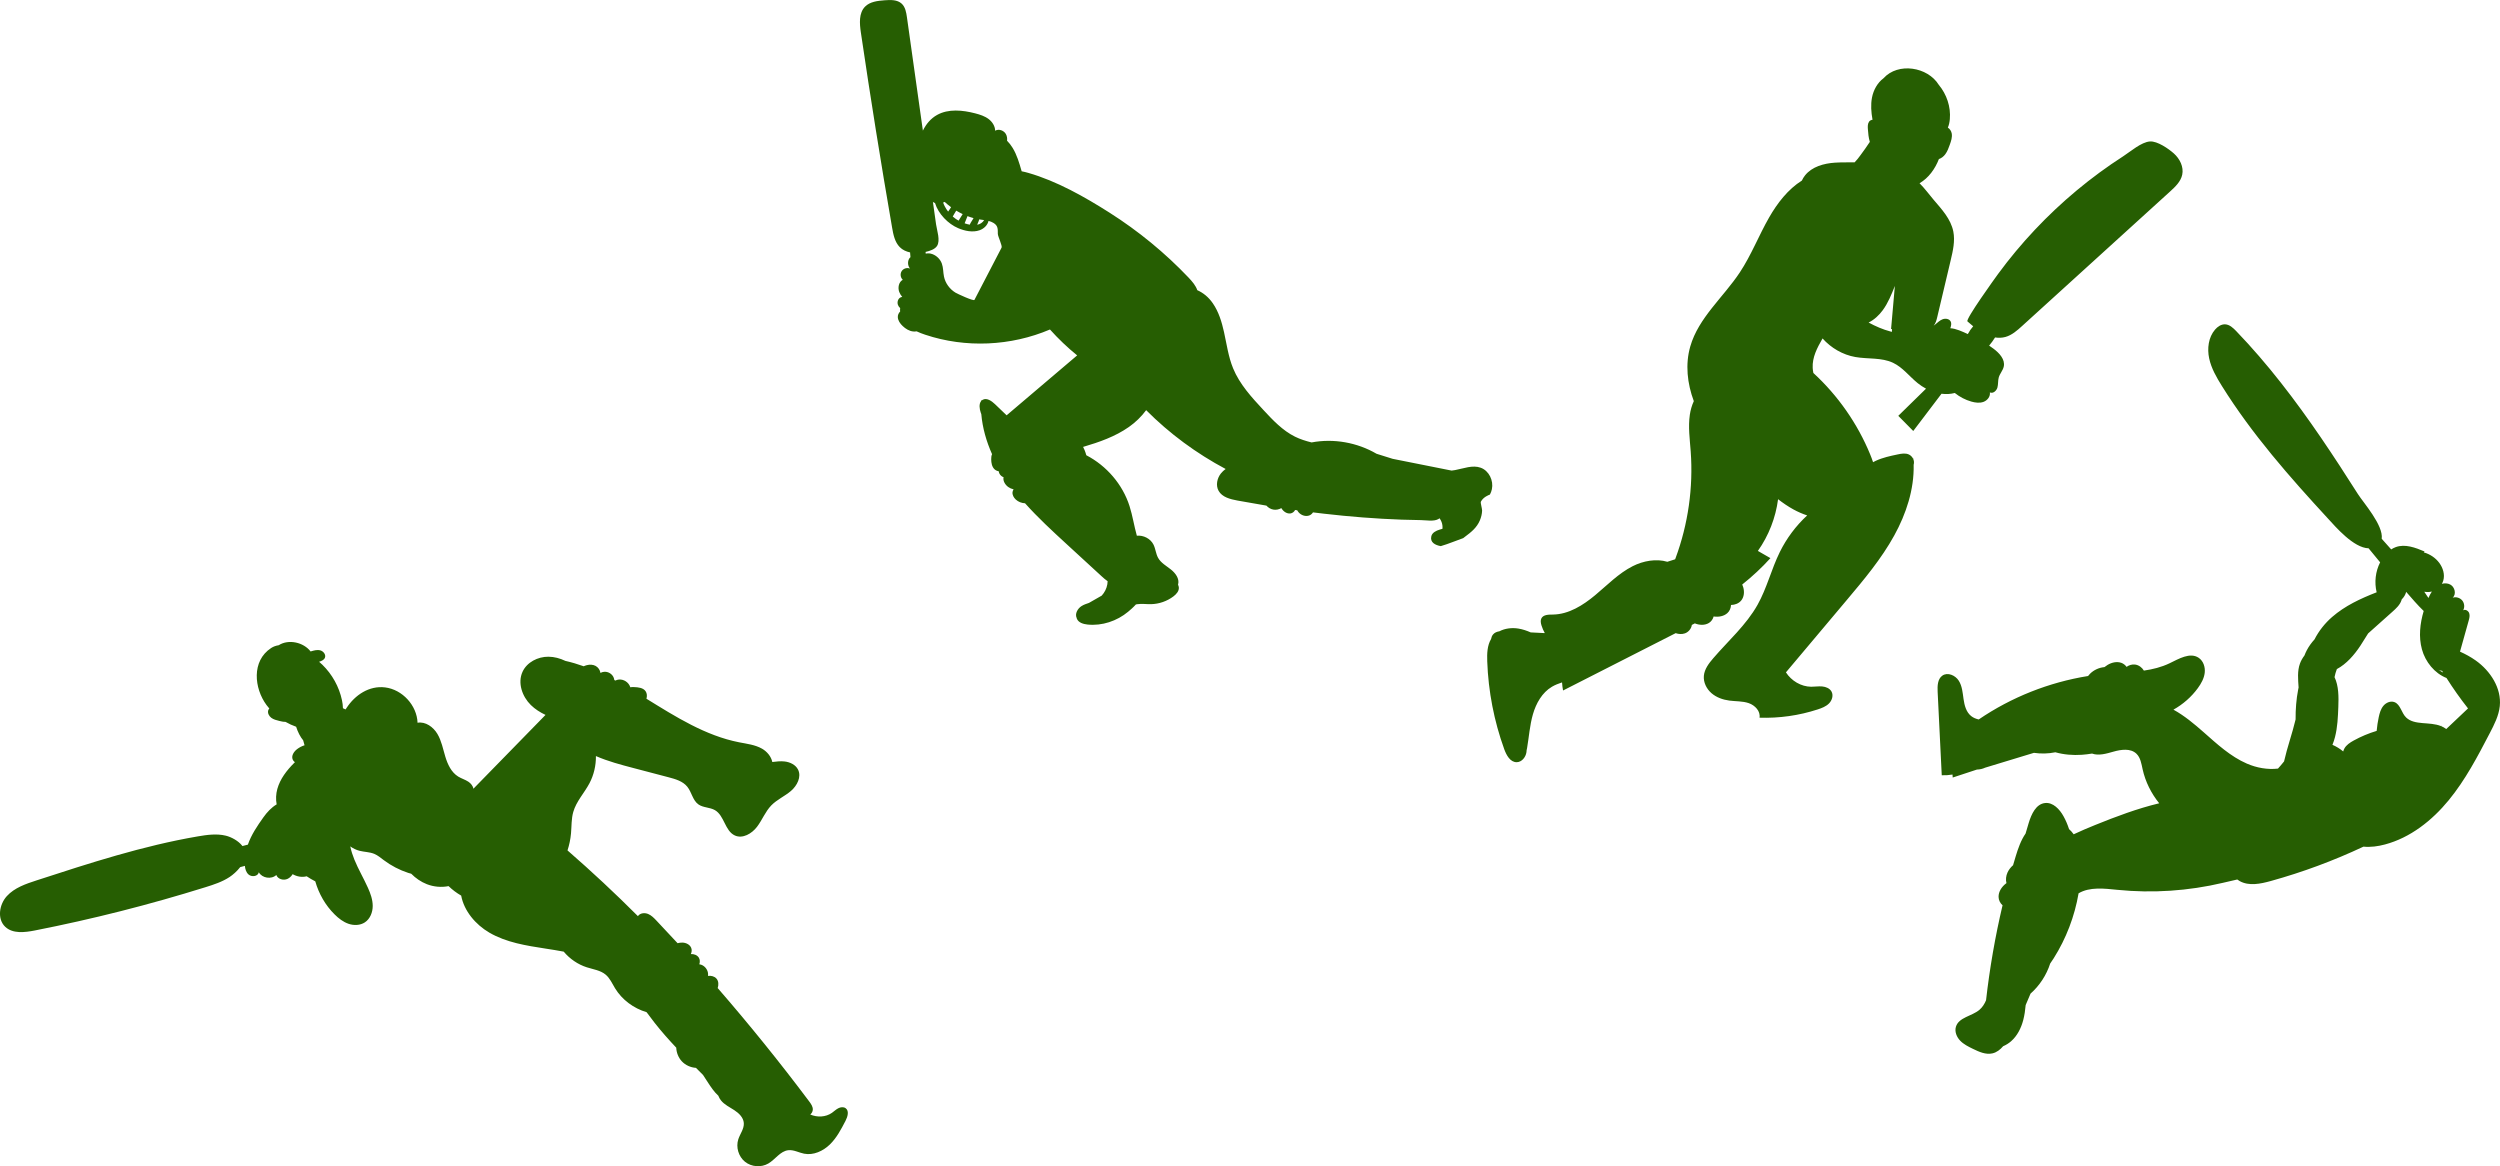 <svg version="1.1" id="图层_1" x="0px" y="0px" width="248.518px" height="115.931px" viewBox="0 0 248.518 115.931" enable-background="new 0 0 248.518 115.931" xml:space="preserve" xmlns="http://www.w3.org/2000/svg" xmlns:xlink="http://www.w3.org/1999/xlink" xmlns:xml="http://www.w3.org/XML/1998/namespace">
  <g>
    <path fill="#265E02" d="M190.193,45.557c0,0.006-0.01,0.013-0.029,0.022c-0.089-0.174-0.235-0.319-0.412-0.401
		c-0.34-0.157-0.737-0.083-1.104-0.006c-0.745,0.156-1.497,0.315-2.187,0.638c-0.09,0.042-0.178,0.087-0.266,0.135
		c-0.083-0.26-0.181-0.516-0.284-0.768c-1.26-3.07-3.207-5.854-5.649-8.1c-0.035-0.166-0.059-0.334-0.068-0.505
		c-0.053-1.056,0.444-1.991,0.981-2.928c0.846,0.948,2.002,1.623,3.254,1.845c1.256,0.223,2.609,0.031,3.76,0.579
		c0.958,0.456,1.618,1.354,2.444,2.02c0.257,0.207,0.535,0.392,0.828,0.549c-0.919,0.9-1.839,1.8-2.758,2.7
		c0.496,0.503,0.992,1.005,1.488,1.507c0.936-1.234,1.873-2.469,2.809-3.703c0.228,0.029,0.458,0.039,0.688,0.025
		c0.213-0.013,0.425-0.047,0.632-0.101c0.489,0.391,1.052,0.689,1.655,0.858c0.393,0.11,0.821,0.167,1.204,0.024
		c0.382-0.143,0.694-0.536,0.628-0.939c0.303,0.152,0.657-0.153,0.75-0.48c0.093-0.327,0.04-0.681,0.134-1.008
		c0.11-0.382,0.411-0.691,0.497-1.079c0.156-0.705-0.437-1.343-1.016-1.775c-0.143-0.107-0.29-0.21-0.438-0.31
		c0.217-0.255,0.413-0.527,0.59-0.811c0.344,0.053,0.694,0.044,1.03-0.049c0.648-0.18,1.172-0.647,1.669-1.1
		c4.899-4.452,9.797-8.904,14.695-13.356c0.516-0.469,1.06-0.984,1.209-1.666c0.17-0.777-0.237-1.589-0.83-2.119
		c-0.519-0.464-1.636-1.245-2.379-1.193c-0.863,0.061-1.947,1.016-2.655,1.472c-3.208,2.065-6.16,4.525-8.776,7.302
		c-1.308,1.388-2.532,2.856-3.661,4.393c-0.295,0.401-3.269,4.529-3.047,4.721c0.188,0.163,0.377,0.326,0.57,0.483
		c-0.207,0.238-0.386,0.498-0.534,0.776c-0.493-0.23-1.206-0.563-1.738-0.579c0.073-0.239,0.143-0.472,0.028-0.682
		c-0.143-0.263-0.514-0.317-0.793-0.212c-0.28,0.105-0.498,0.325-0.73,0.512c-0.053,0.043-0.108,0.084-0.163,0.123
		c0.195-0.218,0.283-0.537,0.352-0.831c0.449-1.898,0.899-3.796,1.348-5.694c0.219-0.927,0.44-1.888,0.257-2.823
		c-0.248-1.266-1.17-2.236-1.976-3.185c-0.426-0.502-0.869-1.113-1.383-1.624c0.9-0.521,1.547-1.425,1.923-2.403
		c0.252-0.081,0.474-0.262,0.634-0.476c0.212-0.285,0.334-0.625,0.453-0.96c0.127-0.357,0.255-0.733,0.19-1.106
		c-0.041-0.234-0.189-0.461-0.386-0.584c0.114-0.262,0.172-0.555,0.197-0.841c0.107-1.222-0.312-2.471-1.097-3.409
		c-1.104-1.792-4.044-2.265-5.495-0.657c-0.599,0.441-0.999,1.167-1.144,1.91c-0.141,0.722-0.083,1.462,0.047,2.191
		c0,0.009,0,0.018,0,0.027c-0.128,0.011-0.26,0.076-0.335,0.182c-0.149,0.208-0.141,0.486-0.123,0.741
		c0.029,0.429,0.069,0.863,0.194,1.274c-0.289,0.449-0.605,0.882-0.921,1.312c-0.182,0.248-0.371,0.501-0.587,0.719
		c-0.651,0.014-1.306-0.009-1.956,0.034c-1.108,0.074-2.284,0.397-2.976,1.265c-0.127,0.159-0.232,0.333-0.316,0.516
		c-1.376,0.865-2.435,2.236-3.254,3.665c-1.026,1.791-1.772,3.74-2.912,5.461c-1.64,2.476-4.102,4.503-4.925,7.356
		c-0.514,1.784-0.302,3.687,0.349,5.443c-0.196,0.428-0.327,0.891-0.395,1.353c-0.178,1.206-0.001,2.431,0.087,3.647
		c0.262,3.589-0.255,7.233-1.505,10.607c-0.014,0.038-0.029,0.077-0.043,0.115c-0.257,0.083-0.515,0.165-0.773,0.247
		c-1.104-0.327-2.396-0.097-3.449,0.439c-1.402,0.713-2.515,1.871-3.723,2.878c-1.208,1.007-2.631,1.908-4.204,1.929
		c-0.423,0.006-0.945-0.001-1.143,0.372c-0.113,0.214-0.065,0.475,0.006,0.707c0.082,0.266,0.193,0.52,0.329,0.761
		c-0.054-0.001-0.109-0.001-0.163-0.003c-0.412-0.021-0.825-0.042-1.237-0.063c-0.393-0.174-0.799-0.311-1.223-0.381
		c-0.636-0.105-1.33-0.025-1.891,0.271c-0.244,0.038-0.469,0.126-0.626,0.313c-0.109,0.13-0.167,0.288-0.199,0.455
		c-0.387,0.646-0.409,1.463-0.381,2.227c0.106,2.972,0.678,5.927,1.689,8.724c0.216,0.599,0.595,1.294,1.232,1.293
		c0.508-0.001,0.904-0.496,0.977-0.999c0.009-0.063,0.014-0.126,0.016-0.189c0.018-0.072,0.033-0.143,0.045-0.212
		c0.192-1.121,0.266-2.267,0.581-3.36c0.315-1.093,0.913-2.162,1.893-2.741c0.314-0.186,0.656-0.314,1.003-0.431
		c0.017,0.27,0.049,0.54,0.099,0.806c3.732-1.901,7.463-3.801,11.195-5.701c0.299,0.101,0.62,0.123,0.916,0.021
		c0.361-0.125,0.647-0.472,0.691-0.839c0.1-0.051,0.2-0.103,0.299-0.154c0.455,0.185,0.986,0.211,1.401-0.041
		c0.232-0.141,0.398-0.384,0.468-0.645c0.487,0.071,0.999-0.011,1.362-0.332c0.227-0.2,0.355-0.508,0.365-0.81
		c0.389-0.01,0.77-0.148,1.014-0.445c0.285-0.347,0.328-0.846,0.212-1.28c-0.029-0.107-0.066-0.211-0.109-0.312
		c1.001-0.799,1.942-1.668,2.801-2.621c-0.416-0.239-0.831-0.478-1.247-0.717c1.075-1.515,1.768-3.298,2.008-5.14
		c0.483,0.374,0.986,0.719,1.522,1.014c0.435,0.239,0.895,0.442,1.37,0.597c-1.119,1.034-2.047,2.275-2.72,3.642
		c-0.839,1.703-1.283,3.587-2.212,5.243c-1.128,2.011-2.901,3.566-4.405,5.314c-0.438,0.509-0.873,1.078-0.933,1.747
		c-0.058,0.648,0.264,1.295,0.755,1.722c0.491,0.427,1.132,0.653,1.777,0.739c0.646,0.086,1.318,0.043,1.935,0.256
		c0.616,0.213,1.18,0.803,1.066,1.445c1.956,0.065,3.922-0.214,5.782-0.821c0.409-0.133,0.827-0.292,1.128-0.597
		c0.302-0.306,0.454-0.8,0.249-1.177c-0.176-0.322-0.559-0.478-0.924-0.511c-0.365-0.033-0.732,0.031-1.099,0.029
		c-1.006-0.008-1.967-0.588-2.51-1.429c2.013-2.393,4.027-4.787,6.04-7.18c1.718-2.042,3.448-4.101,4.734-6.439
		c1.183-2.149,1.978-4.573,1.922-7.016c0.027-0.097,0.039-0.199,0.031-0.299c-0.007-0.083-0.027-0.163-0.057-0.24
		C190.198,45.627,190.196,45.592,190.193,45.557z M187.162,30.834c0.531-0.726,0.869-1.573,1.201-2.409
		c-0.126,1.43-0.251,2.859-0.377,4.289c0.032,0,0.064-0.001,0.096-0.002c-0.011,0.093-0.016,0.186-0.015,0.278
		c-0.045-0.011-0.09-0.022-0.134-0.034c-0.763-0.201-1.483-0.518-2.179-0.892C186.311,31.787,186.791,31.341,187.162,30.834z
		 M147.953,49.228c0.015-0.007,0.03-0.014,0.045-0.02c0.037-0.016,0.074-0.031,0.111-0.046c0.088-0.166,0.156-0.343,0.195-0.529
		c0.182-0.857-0.286-1.839-1.11-2.138c-0.811-0.294-1.691,0.076-2.54,0.233c-0.117,0.022-0.235,0.038-0.352,0.052
		c-1.953-0.39-3.905-0.78-5.858-1.169c-0.534-0.167-1.069-0.335-1.603-0.502c-1.926-1.127-4.267-1.542-6.461-1.128
		c-0.568-0.14-1.126-0.315-1.649-0.574c-1.234-0.611-2.2-1.641-3.137-2.65c-1.169-1.259-2.363-2.555-3.015-4.145
		c-0.472-1.15-0.636-2.397-0.905-3.61c-0.221-0.994-0.524-2.003-1.108-2.849c-0.43-0.623-0.953-1.042-1.545-1.307
		c-0.162-0.468-0.52-0.883-0.87-1.252c-2.338-2.46-4.983-4.627-7.846-6.448c-2.477-1.575-5.252-3.147-8.089-3.961
		c-0.207-0.06-0.428-0.115-0.656-0.158c-0.004-0.012-0.007-0.025-0.01-0.037c-0.227-0.787-0.458-1.586-0.884-2.286
		c-0.157-0.257-0.344-0.501-0.558-0.716c0.03-0.235-0.003-0.474-0.124-0.676c-0.204-0.344-0.683-0.523-1.033-0.33
		c-0.006,0.003-0.01,0.007-0.016,0.01c-0.004-0.003-0.008-0.007-0.011-0.01c-0.009-0.448-0.283-0.871-0.644-1.145
		c-0.39-0.297-0.87-0.448-1.344-0.571c-1.254-0.324-2.655-0.47-3.786,0.161c-0.628,0.35-1.094,0.911-1.409,1.559
		c-0.228-1.618-0.455-3.236-0.683-4.855c-0.301-2.137-0.601-4.273-0.901-6.41c-0.069-0.49-0.159-1.021-0.522-1.357
		c-0.437-0.404-1.105-0.383-1.699-0.337c-0.693,0.053-1.449,0.135-1.939,0.628c-0.638,0.642-0.552,1.683-0.421,2.578
		c0.953,6.476,1.987,12.94,3.104,19.39c0.121,0.697,0.265,1.44,0.763,1.943c0.28,0.283,0.642,0.443,1.025,0.526
		c0.009,0.159,0.02,0.317,0.038,0.476c-0.034,0.035-0.07,0.054-0.102,0.101c-0.205,0.307-0.18,0.748,0.059,1.029
		c-0.289-0.124-0.66-0.012-0.831,0.253s-0.123,0.649,0.109,0.862c-0.404,0.218-0.512,0.782-0.35,1.212
		c0.069,0.182,0.174,0.344,0.298,0.492c-0.078,0.007-0.154,0.031-0.22,0.074c-0.222,0.149-0.299,0.464-0.208,0.716
		c0.044,0.124,0.123,0.231,0.221,0.318c-0.012,0.114-0.014,0.229-0.003,0.345c-0.148,0.137-0.24,0.351-0.231,0.557
		c0.015,0.342,0.233,0.643,0.481,0.879c0.291,0.278,0.652,0.504,1.052,0.545c0.112,0.011,0.224,0.006,0.334-0.014
		c0.277,0.13,0.568,0.238,0.856,0.335c4.012,1.343,8.513,1.136,12.403-0.519c0.832,0.927,1.735,1.79,2.703,2.574
		c-2.337,1.986-4.675,3.972-7.012,5.957c-0.383-0.367-0.765-0.734-1.148-1.101c-0.344-0.33-0.844-0.681-1.249-0.431
		c-0.032,0.02-0.06,0.042-0.086,0.066c-0.019-0.009-0.037-0.019-0.057-0.029c-0.002,0.031-0.002,0.063-0.004,0.094
		c-0.224,0.286-0.153,0.768-0.026,1.141c0.017,0.05,0.036,0.098,0.054,0.148c0.117,1.367,0.502,2.707,1.068,3.975
		c-0.072,0.158-0.086,0.339-0.084,0.514c0.004,0.352,0.068,0.732,0.32,0.978c0.116,0.113,0.268,0.181,0.427,0.208
		c0.012,0.089,0.039,0.177,0.084,0.257c0.088,0.156,0.233,0.271,0.398,0.336c-0.048,0.188,0.006,0.396,0.103,0.568
		c0.18,0.323,0.51,0.551,0.871,0.628c0.006,0.007,0.011,0.015,0.017,0.022c-0.056,0.08-0.094,0.174-0.103,0.27
		c-0.027,0.275,0.123,0.542,0.326,0.729c0.248,0.23,0.582,0.357,0.919,0.37c1.277,1.431,2.699,2.741,4.114,4.041
		c1.156,1.062,2.312,2.125,3.468,3.187c0.2,0.183,0.405,0.369,0.628,0.522c-0.004,0.104-0.012,0.209-0.03,0.312
		c-0.072,0.416-0.272,0.807-0.557,1.119c-0.422,0.241-0.845,0.483-1.267,0.724c-0.259,0.086-0.516,0.174-0.745,0.319
		c-0.388,0.245-0.667,0.767-0.484,1.163c0.007,0.027,0.013,0.055,0.023,0.081c0.153,0.396,0.634,0.542,1.056,0.587
		c1.449,0.153,2.932-0.347,4.045-1.274c0.213-0.178,0.513-0.436,0.77-0.723c0.044-0.009,0.088-0.017,0.133-0.024
		c0.452-0.067,0.913,0.006,1.37-0.004c0.801-0.016,1.595-0.293,2.234-0.777c0.288-0.219,0.566-0.532,0.53-0.892
		c-0.009-0.094-0.04-0.182-0.082-0.266c0.005-0.014,0.01-0.028,0.014-0.043c0.144-0.56-0.268-1.111-0.721-1.47
		c-0.453-0.359-0.992-0.652-1.272-1.157c-0.226-0.408-0.25-0.902-0.46-1.319c-0.298-0.595-0.996-0.946-1.652-0.88
		c-0.271-0.961-0.423-1.989-0.725-2.938c-0.689-2.166-2.285-4.016-4.299-5.062c-0.048-0.175-0.104-0.347-0.174-0.516
		c-0.043-0.106-0.092-0.21-0.146-0.312c1.604-0.473,3.192-1.026,4.554-1.982c0.65-0.456,1.243-1.026,1.716-1.671
		c2.317,2.331,4.995,4.301,7.9,5.847c-0.176,0.128-0.337,0.274-0.473,0.446c-0.381,0.482-0.526,1.187-0.227,1.724
		c0.353,0.634,1.155,0.833,1.869,0.966c0.96,0.178,1.923,0.346,2.886,0.505c0.174,0.2,0.413,0.344,0.674,0.393
		c0.276,0.052,0.568-0.006,0.811-0.146c0.009,0.016,0.018,0.033,0.028,0.049c0.185,0.295,0.518,0.524,0.864,0.484
		c0.202-0.023,0.385-0.167,0.474-0.345c0.07,0.01,0.139,0.019,0.209,0.029c0.043,0.077,0.093,0.151,0.152,0.217
		c0.26,0.292,0.699,0.435,1.063,0.291c0.146-0.058,0.269-0.167,0.353-0.3c0.356,0.045,0.713,0.088,1.07,0.129
		c2.572,0.297,5.155,0.503,7.742,0.595c0.642,0.023,1.284,0.038,1.927,0.046c0.495,0.006,1.256,0.155,1.704-0.094
		c0.053-0.029,0.099-0.059,0.142-0.088c0.077,0.111,0.142,0.23,0.193,0.358c0.085,0.216,0.114,0.454,0.093,0.687
		c-0.093,0.028-0.187,0.054-0.279,0.081c-0.354,0.106-0.74,0.298-0.828,0.657c-0.15,0.61,0.382,0.888,0.936,0.984
		c0.018-0.005,0.035-0.01,0.053-0.015c0.74-0.215,1.452-0.528,2.18-0.779c0.057-0.046,0.115-0.091,0.174-0.135
		c0.616-0.458,1.167-0.893,1.479-1.621c0.133-0.311,0.215-0.646,0.226-0.985c0.005-0.17-0.174-0.784-0.126-0.872
		c0.014-0.026,0.026-0.052,0.042-0.077c0.025-0.039,0.051-0.076,0.078-0.112c0.009-0.012,0.019-0.022,0.029-0.033
		c0.019-0.023,0.038-0.045,0.058-0.066c0.012-0.012,0.025-0.024,0.037-0.036c0.019-0.018,0.038-0.036,0.058-0.053
		c0.014-0.012,0.028-0.023,0.042-0.034c0.02-0.016,0.04-0.031,0.06-0.046c0.015-0.01,0.03-0.021,0.045-0.031
		c0.021-0.014,0.042-0.027,0.063-0.04c0.016-0.009,0.031-0.019,0.047-0.027c0.022-0.013,0.045-0.025,0.067-0.036
		c0.016-0.008,0.031-0.016,0.047-0.024C147.904,49.25,147.928,49.239,147.953,49.228z M97.282,21.99
		c0.024-0.062,0.044-0.123,0.062-0.185c0.034,0.006,0.067,0.012,0.1,0.018c0.128,0.02,0.258,0.037,0.387,0.056
		c-0.162,0.265-0.408,0.407-0.694,0.465C97.194,22.224,97.239,22.101,97.282,21.99z M96.014,21.891
		c0.057-0.134,0.108-0.271,0.161-0.407c0.197,0.074,0.396,0.142,0.6,0.197c-0.011,0.022-0.023,0.044-0.034,0.065
		c-0.098,0.189-0.266,0.383-0.338,0.59c-0.172-0.03-0.345-0.079-0.512-0.137C95.935,22.093,95.973,21.987,96.014,21.891z
		 M94.879,21.231c0.058-0.098,0.119-0.194,0.178-0.292c0.207,0.125,0.421,0.241,0.64,0.343c-0.069,0.109-0.139,0.217-0.205,0.328
		c-0.06,0.102-0.134,0.21-0.2,0.323c-0.1-0.055-0.193-0.111-0.275-0.168c-0.108-0.074-0.21-0.155-0.307-0.24
		C94.77,21.427,94.823,21.324,94.879,21.231z M93.91,20.072c0.201,0.188,0.413,0.364,0.635,0.527
		c-0.065,0.099-0.13,0.199-0.196,0.297c-0.03,0.045-0.064,0.091-0.099,0.138c-0.125-0.162-0.236-0.336-0.333-0.519
		c-0.066-0.125-0.119-0.252-0.163-0.381C93.806,20.117,93.858,20.095,93.91,20.072z M99.563,24.619
		c-0.899,1.73-1.797,3.461-2.696,5.192c-0.078,0.149-1.71-0.612-1.893-0.724c-0.569-0.349-0.999-0.931-1.135-1.588
		c-0.089-0.429-0.062-0.883-0.212-1.295c-0.156-0.429-0.508-0.783-0.937-0.942c-0.253-0.094-0.46-0.086-0.667-0.051
		c-0.006-0.056-0.005-0.112-0.012-0.168c0.446-0.097,0.921-0.271,1.131-0.584c0.362-0.54-0.007-1.566-0.089-2.149
		c-0.105-0.748-0.21-1.496-0.316-2.245c0.043,0.026,0.077,0.064,0.125,0.083c0.028,0.011,0.056,0.021,0.084,0.029
		c0.335,1.104,1.314,2.083,2.305,2.505c0.645,0.274,1.446,0.449,2.126,0.207c0.432-0.154,0.79-0.498,0.89-0.929
		c0.175,0.045,0.343,0.106,0.497,0.201c0.468,0.289,0.42,0.633,0.427,1.087C99.197,23.514,99.659,24.434,99.563,24.619z
		 M84.065,110.166c0.37,0.272,0.193,0.851-0.018,1.259c-0.434,0.837-0.879,1.69-1.555,2.347s-1.636,1.095-2.561,0.912
		c-0.528-0.105-1.031-0.404-1.566-0.345c-0.802,0.088-1.29,0.914-1.986,1.321c-0.713,0.417-1.68,0.345-2.323-0.173
		c-0.643-0.518-0.919-1.448-0.664-2.233c0.178-0.547,0.588-1.043,0.548-1.616c-0.039-0.549-0.485-0.979-0.947-1.28
		c-0.461-0.3-0.981-0.542-1.325-0.971c-0.113-0.141-0.199-0.298-0.262-0.464c-0.423-0.385-0.75-0.88-1.065-1.365
		c-0.152-0.234-0.304-0.468-0.456-0.702c-0.158-0.158-0.316-0.317-0.474-0.475c-0.076-0.076-0.151-0.152-0.227-0.228
		c-0.528-0.034-1.045-0.265-1.407-0.652c-0.34-0.365-0.533-0.857-0.553-1.354c-0.749-0.795-1.474-1.611-2.148-2.47
		c-0.271-0.346-0.536-0.7-0.8-1.057c-1.286-0.383-2.439-1.231-3.137-2.381c-0.286-0.472-0.512-1.002-0.936-1.355
		c-0.517-0.432-1.227-0.52-1.869-0.726c-0.893-0.286-1.694-0.839-2.296-1.557c-0.597-0.116-1.2-0.21-1.798-0.302
		c-1.929-0.297-3.911-0.606-5.597-1.589c-1.37-0.799-2.515-2.156-2.798-3.68c-0.454-0.261-0.876-0.579-1.253-0.943
		c-0.714,0.142-1.478,0.075-2.159-0.192c-0.587-0.23-1.111-0.592-1.554-1.04c-0.101-0.023-0.2-0.052-0.296-0.083
		c-0.871-0.285-1.695-0.714-2.428-1.264c-0.307-0.23-0.603-0.485-0.958-0.631c-0.46-0.189-0.976-0.179-1.458-0.302
		c-0.331-0.085-0.644-0.237-0.919-0.439c0.092,0.451,0.237,0.895,0.41,1.32c0.391,0.959,0.922,1.854,1.346,2.799
		c0.257,0.573,0.476,1.179,0.475,1.806c-0.001,0.627-0.257,1.284-0.781,1.629c-0.469,0.308-1.089,0.324-1.62,0.143
		c-0.531-0.18-0.987-0.536-1.386-0.931c-0.915-0.904-1.57-2.053-1.923-3.289c-0.296-0.144-0.577-0.324-0.855-0.503
		c-0.47,0.124-0.972,0.031-1.395-0.21c-0.125,0.2-0.294,0.368-0.508,0.467c-0.402,0.185-0.965,0.031-1.115-0.385
		c-0.495,0.459-1.409,0.317-1.741-0.271c-0.08,0.414-0.705,0.501-1.02,0.22c-0.239-0.212-0.334-0.531-0.365-0.857
		c-0.154,0.045-0.309,0.087-0.465,0.125c-0.315,0.407-0.717,0.759-1.051,0.98c-0.728,0.483-1.572,0.756-2.406,1.017
		c-5.57,1.739-11.234,3.175-16.959,4.3c-1.011,0.199-2.198,0.341-2.945-0.369c-0.817-0.777-0.595-2.215,0.165-3.048
		c0.76-0.833,1.883-1.214,2.955-1.563c5.271-1.716,10.564-3.437,16.027-4.373c0.921-0.158,1.875-0.292,2.783-0.071
		c0.544,0.133,1.256,0.506,1.655,1.031c0.18-0.047,0.36-0.094,0.54-0.141c0.341-0.987,0.936-1.86,1.537-2.706
		c0.369-0.52,0.807-0.992,1.323-1.295c-0.097-0.504-0.07-1.041,0.067-1.535c0.277-0.997,0.935-1.845,1.666-2.577
		c0.027-0.027,0.055-0.053,0.082-0.08c-0.098-0.069-0.178-0.16-0.223-0.271c-0.152-0.373,0.122-0.786,0.442-1.031
		c0.222-0.169,0.473-0.298,0.739-0.382c-0.041-0.157-0.088-0.321-0.136-0.49c-0.283-0.333-0.539-0.836-0.701-1.351
		c-0.366-0.13-0.721-0.292-1.058-0.486c-0.211,0.005-0.419-0.045-0.624-0.095c-0.277-0.067-0.562-0.139-0.789-0.31
		c-0.228-0.171-0.384-0.47-0.302-0.743c0.02-0.067,0.059-0.128,0.109-0.177c-0.097-0.112-0.191-0.227-0.279-0.346
		c-1.231-1.669-1.506-4.377,0.453-5.665c0.231-0.152,0.486-0.241,0.756-0.281c0.993-0.636,2.477-0.289,3.174,0.62
		c0.314-0.098,0.649-0.196,0.966-0.109c0.317,0.087,0.583,0.442,0.451,0.743c-0.096,0.219-0.346,0.317-0.574,0.391
		c0.123,0.104,0.234,0.205,0.332,0.301c0.969,0.947,1.656,2.182,1.939,3.507c0.056,0.263,0.095,0.538,0.099,0.809
		c0.091,0.039,0.178,0.08,0.26,0.122c0.035-0.052,0.071-0.103,0.105-0.156c0.833-1.28,2.243-2.229,3.823-2.036
		c1.718,0.21,3.165,1.784,3.23,3.514c0.79-0.139,1.561,0.419,1.971,1.108c0.41,0.689,0.556,1.498,0.789,2.266
		c0.232,0.768,0.596,1.553,1.278,1.975c0.322,0.199,0.697,0.304,1.013,0.513c0.245,0.161,0.457,0.419,0.5,0.699
		c2.39-2.446,4.779-4.893,7.169-7.34c-0.535-0.252-1.034-0.567-1.457-0.981c-0.865-0.846-1.332-2.202-0.83-3.302
		c0.436-0.955,1.523-1.509,2.573-1.502c0.587,0.004,1.157,0.161,1.688,0.415c0.616,0.139,1.223,0.32,1.822,0.535
		c0.101-0.046,0.206-0.085,0.314-0.112c0.289-0.074,0.608-0.065,0.87,0.077c0.258,0.14,0.439,0.407,0.481,0.696
		c0.115-0.063,0.243-0.103,0.375-0.113c0.366-0.027,0.738,0.181,0.907,0.507c0.05,0.097,0.081,0.202,0.094,0.31
		c0.036,0.019,0.071,0.038,0.107,0.057c0.108-0.057,0.228-0.091,0.35-0.102c0.482-0.046,0.973,0.277,1.124,0.736
		c0.003,0.01,0.005,0.021,0.008,0.031c0.125-0.027,0.257-0.022,0.386-0.017c0.417,0.017,0.895,0.066,1.134,0.408
		c0.15,0.214,0.16,0.495,0.086,0.749c2.916,1.797,5.872,3.677,9.226,4.333c0.771,0.151,1.576,0.242,2.26,0.63
		c0.499,0.283,0.916,0.783,1.026,1.327c0.4-0.051,0.801-0.098,1.201-0.056c0.545,0.057,1.108,0.317,1.356,0.806
		c0.365,0.721-0.093,1.607-0.708,2.131c-0.615,0.524-1.387,0.853-1.95,1.433c-0.595,0.613-0.901,1.448-1.419,2.128
		c-0.517,0.68-1.431,1.216-2.208,0.859c-0.987-0.454-1.035-1.971-1.975-2.516c-0.505-0.292-1.167-0.234-1.643-0.571
		c-0.57-0.404-0.666-1.213-1.105-1.757c-0.445-0.551-1.177-0.761-1.863-0.941c-1.16-0.305-2.319-0.609-3.479-0.914
		c-1.267-0.333-2.542-0.669-3.741-1.192c0.01,0.936-0.205,1.876-0.643,2.704c-0.512,0.969-1.311,1.799-1.61,2.853
		c-0.195,0.686-0.16,1.412-0.223,2.122c-0.051,0.577-0.17,1.147-0.349,1.698c2.409,2.097,4.745,4.277,7.002,6.537
		c0.014-0.022,0.029-0.044,0.046-0.064c0.231-0.262,0.646-0.287,0.969-0.153c0.322,0.134,0.573,0.393,0.814,0.646
		c0.71,0.747,1.414,1.5,2.112,2.258c0.156-0.039,0.314-0.064,0.476-0.06c0.362,0.008,0.745,0.191,0.879,0.528
		c0.08,0.202,0.054,0.418-0.039,0.613c0.002,0,0.005-0.001,0.008-0.001c0.302-0.017,0.629,0.1,0.788,0.358
		c0.121,0.196,0.122,0.436,0.047,0.657c0.066,0.009,0.131,0.024,0.193,0.047c0.385,0.138,0.667,0.525,0.681,0.934
		c0.002,0.058-0.002,0.116-0.011,0.174c0.302-0.039,0.635,0.036,0.837,0.263c0.225,0.252,0.234,0.616,0.128,0.948
		c3.167,3.648,6.204,7.41,9.101,11.276c0.183,0.245,0.375,0.519,0.353,0.823c-0.014,0.188-0.11,0.349-0.25,0.471
		c0.687,0.3,1.531,0.267,2.15-0.165c0.213-0.149,0.401-0.337,0.631-0.456S83.855,110.012,84.065,110.166z M246.101,65.654
		c-0.49-0.347-1.014-0.632-1.559-0.876c0.014-0.05,0.028-0.1,0.042-0.15c0.273-0.975,0.545-1.949,0.818-2.924
		c0.068-0.245,0.137-0.508,0.054-0.749c-0.083-0.24-0.385-0.42-0.599-0.283c0.167-0.307,0.128-0.715-0.096-0.984
		c-0.224-0.269-0.618-0.382-0.95-0.273c0.393-0.344,0.22-1.066-0.241-1.309c-0.255-0.134-0.55-0.145-0.829-0.07
		c0.059-0.104,0.107-0.214,0.14-0.329c0.172-0.598-0.031-1.257-0.403-1.757c-0.376-0.505-0.928-0.867-1.533-1.04l0.074-0.088
		c-0.913-0.385-1.935-0.774-2.866-0.435c-0.159,0.058-0.309,0.136-0.45,0.229c-0.312-0.358-0.626-0.712-0.944-1.06
		c0.189-1.329-1.826-3.593-2.364-4.441c-1.198-1.886-2.412-3.762-3.673-5.607c-2.549-3.729-5.292-7.34-8.429-10.597
		c-0.307-0.318-0.663-0.655-1.105-0.671c-0.389-0.014-0.744,0.231-0.997,0.526c-0.658,0.767-0.794,1.878-0.582,2.865
		c0.212,0.988,0.729,1.88,1.264,2.737c2.985,4.786,6.734,9.046,10.557,13.193c0.741,0.804,2.529,2.905,4.026,2.944
		c0.377,0.469,0.76,0.934,1.148,1.394c-0.466,0.906-0.587,1.988-0.347,2.979c-1.593,0.619-3.146,1.34-4.428,2.455
		c-0.71,0.617-1.322,1.385-1.75,2.229c-0.298,0.326-0.559,0.683-0.767,1.08c-0.088,0.168-0.165,0.341-0.232,0.517
		c-0.185,0.245-0.34,0.51-0.446,0.801c-0.275,0.754-0.188,1.572-0.136,2.382c-0.014,0.066-0.028,0.132-0.041,0.198
		c-0.194,0.983-0.262,1.979-0.258,2.98c-0.329,1.394-0.832,2.77-1.146,4.17c-0.196,0.243-0.394,0.486-0.605,0.713
		c-1.031,0.123-2.129-0.076-3.089-0.493c-1.637-0.71-2.973-1.952-4.311-3.132c-0.933-0.822-1.908-1.639-2.992-2.232
		c0.948-0.532,1.785-1.262,2.426-2.141c0.332-0.455,0.619-0.965,0.684-1.525c0.065-0.56-0.133-1.176-0.601-1.49
		c-0.861-0.576-1.966,0.1-2.9,0.548c-0.805,0.386-1.665,0.597-2.547,0.725c-0.188-0.314-0.506-0.552-0.87-0.601
		c-0.301-0.04-0.606,0.054-0.852,0.23c-0.127-0.181-0.311-0.326-0.519-0.4c-0.447-0.159-0.955-0.04-1.362,0.202
		c-0.111,0.066-0.216,0.141-0.317,0.222c-0.534,0.047-1.052,0.281-1.432,0.659c-0.071,0.071-0.136,0.147-0.197,0.226
		c-3.88,0.623-7.622,2.107-10.87,4.32c-0.276-0.064-0.536-0.165-0.756-0.343c-0.494-0.396-0.664-1.066-0.753-1.692
		c-0.089-0.627-0.136-1.288-0.476-1.821c-0.34-0.534-1.1-0.866-1.622-0.508c-0.483,0.332-0.505,1.026-0.476,1.611
		c0.136,2.766,0.272,5.532,0.408,8.299c0.358,0.013,0.716-0.012,1.069-0.071c0.006,0.1,0.013,0.199,0.021,0.297
		c0.801-0.268,1.603-0.531,2.406-0.792c0.284-0.006,0.566-0.069,0.823-0.19l4.844-1.473c0.706,0.106,1.432,0.086,2.132-0.056
		c0.847,0.237,1.751,0.311,2.627,0.25c0.343-0.024,0.683-0.066,1.02-0.122c0.654,0.237,1.423,0.01,2.115-0.187
		c0.775-0.221,1.715-0.357,2.296,0.202c0.406,0.391,0.494,0.996,0.615,1.547c0.274,1.239,0.854,2.395,1.649,3.38
		c-2.167,0.521-4.289,1.317-6.357,2.155c-0.716,0.29-1.439,0.593-2.145,0.928c-0.133-0.189-0.289-0.363-0.462-0.517
		c-0.141-0.442-0.323-0.87-0.548-1.275c-0.388-0.702-1.047-1.408-1.844-1.316c-0.895,0.103-1.349,1.108-1.613,1.969
		c-0.108,0.354-0.213,0.709-0.315,1.065c-0.461,0.661-0.746,1.486-0.984,2.27c-0.088,0.292-0.174,0.585-0.259,0.878
		c-0.233,0.201-0.425,0.446-0.554,0.728c-0.147,0.322-0.194,0.718-0.104,1.054c-0.016,0.012-0.032,0.022-0.048,0.034
		c-0.418,0.319-0.743,0.804-0.736,1.33c0.004,0.317,0.16,0.633,0.397,0.835c-0.734,3.112-1.282,6.268-1.641,9.445
		c-0.154,0.367-0.361,0.701-0.665,0.956c-0.754,0.63-2.043,0.734-2.329,1.673c-0.147,0.484,0.07,1.019,0.42,1.384
		c0.35,0.365,0.814,0.594,1.269,0.815c0.609,0.297,1.28,0.602,1.94,0.45c0.429-0.099,0.774-0.372,1.064-0.711
		c0.286-0.123,0.553-0.287,0.788-0.492c0.616-0.537,0.997-1.303,1.207-2.093c0.131-0.493,0.2-0.998,0.245-1.507
		c0.166-0.376,0.327-0.755,0.483-1.136c0.901-0.797,1.585-1.844,1.953-2.99c0.124-0.174,0.242-0.352,0.355-0.531
		c1.236-1.96,2.078-4.167,2.469-6.451c1.101-0.655,2.546-0.479,3.851-0.347c3.501,0.354,7.061,0.115,10.486-0.694
		c0.45-0.106,0.942-0.211,1.439-0.333c0.074,0.055,0.151,0.108,0.233,0.154c0.926,0.521,2.078,0.28,3.102-0.004
		c3.159-0.875,6.243-2.019,9.209-3.415c0.71,0.071,1.444-0.031,2.138-0.217c2.523-0.673,4.675-2.376,6.333-4.394
		c1.658-2.018,2.877-4.352,4.084-6.668c0.444-0.853,0.897-1.731,0.996-2.688C248.683,68.414,247.566,66.693,246.101,65.654z
		 M242.761,66.684c0.034,0.057,0.069,0.114,0.104,0.17l-0.551-0.304C242.452,66.634,242.605,66.676,242.761,66.684z M241.506,58.845
		c0.081-0.008,0.162-0.022,0.24-0.043c-0.134,0.199-0.243,0.418-0.341,0.641c-0.136-0.207-0.275-0.412-0.415-0.617
		C241.162,58.849,241.334,58.861,241.506,58.845z M243.172,72.473c-0.155-0.121-0.321-0.214-0.495-0.286l0.03-0.051
		c-0.021,0.012-0.042,0.025-0.063,0.038c-1.144-0.458-2.6-0.047-3.448-0.841c-0.481-0.451-0.56-1.312-1.179-1.539
		c-0.384-0.141-0.829,0.055-1.091,0.37c-0.261,0.315-0.376,0.725-0.462,1.125c-0.097,0.451-0.165,0.908-0.206,1.367
		c-0.792,0.238-1.559,0.559-2.283,0.958c-0.365,0.201-0.734,0.437-0.932,0.803c-0.049,0.091-0.085,0.186-0.111,0.283
		c-0.319-0.269-0.683-0.492-1.07-0.658c0.103-0.253,0.188-0.513,0.255-0.776c0.251-0.975,0.291-1.991,0.33-2.997
		c0.039-0.996,0.04-2.089-0.378-2.956c0.055-0.273,0.131-0.54,0.232-0.802c0.951-0.503,1.736-1.409,2.343-2.33
		c0.261-0.396,0.51-0.807,0.764-1.213c0.805-0.719,1.61-1.438,2.416-2.157c0.362-0.323,0.739-0.668,0.895-1.128
		c0.011-0.032,0.02-0.065,0.027-0.098c0.004-0.004,0.009-0.008,0.013-0.012c0.202-0.2,0.365-0.46,0.43-0.733
		c0.001,0,0.003-0.001,0.004-0.002c0.548,0.624,1.117,1.302,1.74,1.899c-0.37,1.246-0.514,2.56-0.178,3.804
		c0.338,1.253,1.263,2.394,2.444,2.856c0.661,1.044,1.375,2.054,2.14,3.025C244.618,71.106,243.895,71.789,243.172,72.473z" class="color c1"/>
  </g>
</svg>